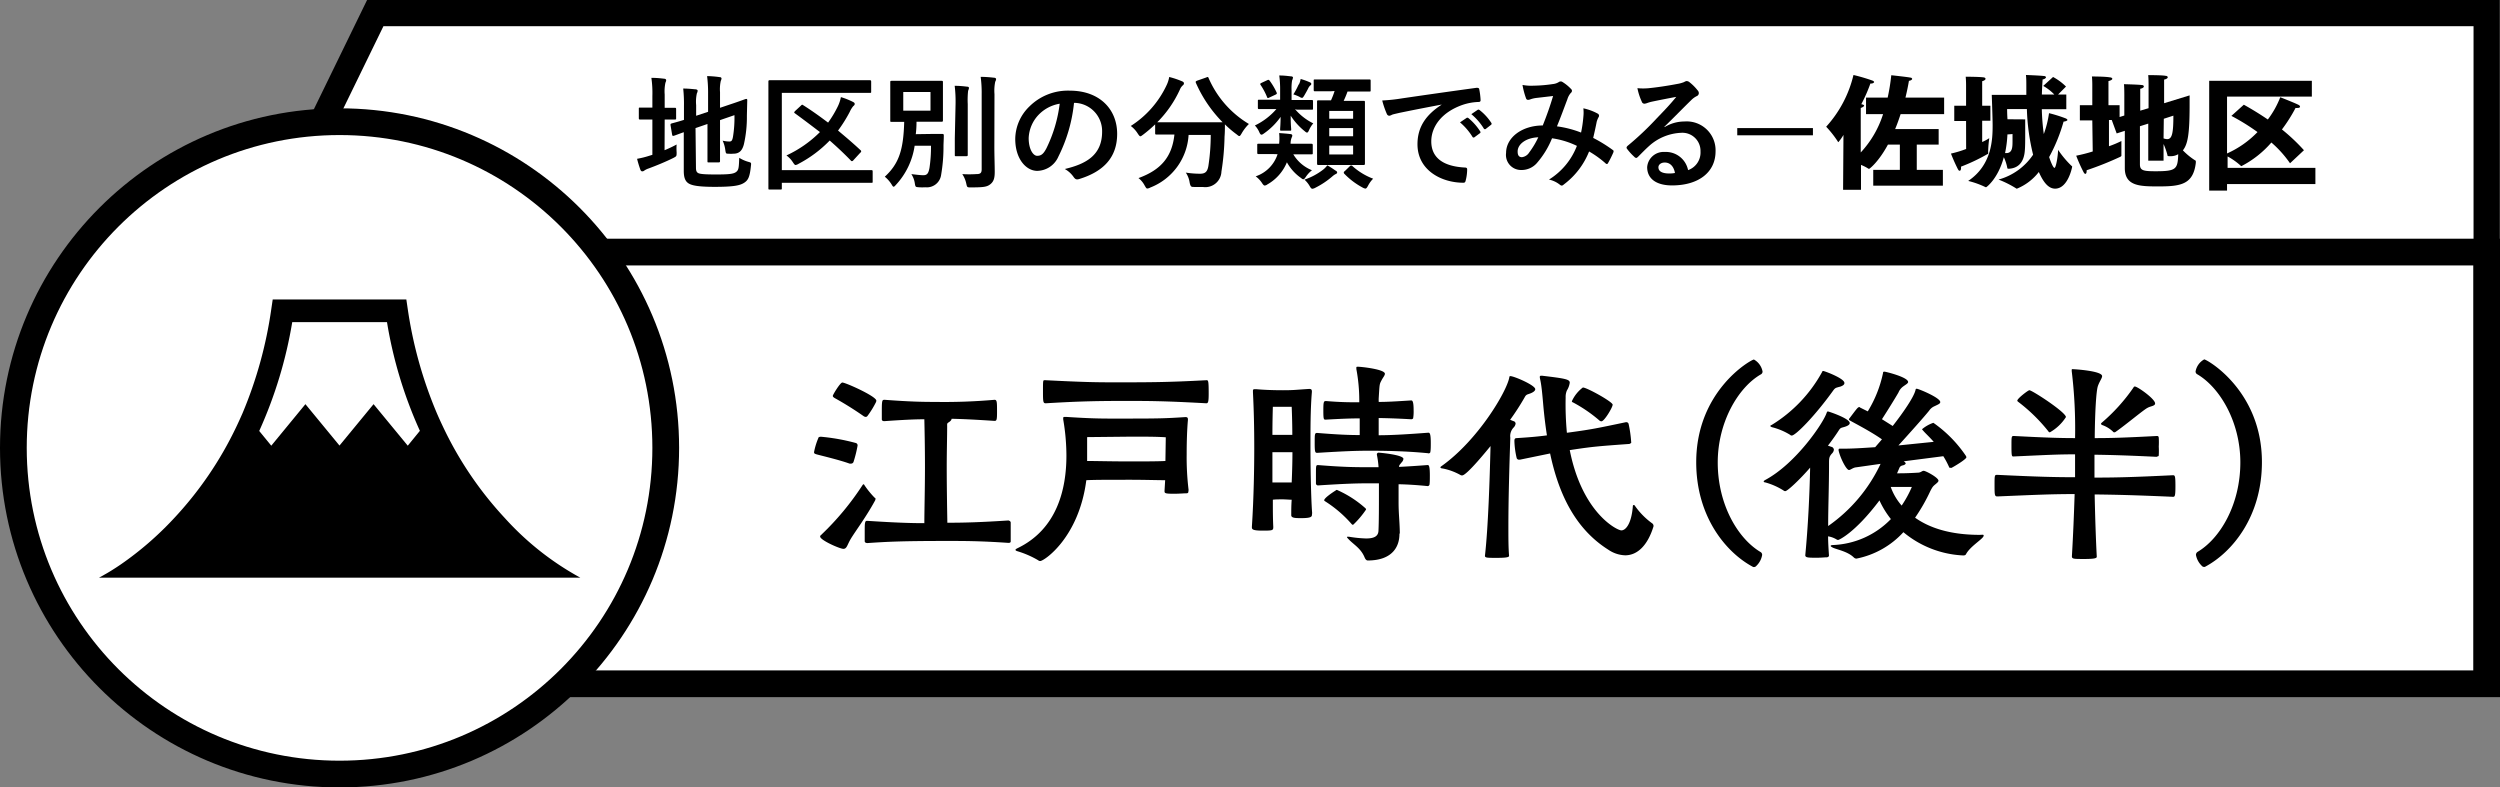 <svg xmlns="http://www.w3.org/2000/svg" viewBox="0 0 402.07 126.64"><rect x="0" y="0" width="402.07" height="126.64" fill="#808080" stroke="none"/><defs><style>.cls-1,.cls-2,.cls-3{fill:#fff;stroke:#000;stroke-miterlimit:10;}.cls-1{stroke-width:4.21px;}.cls-2{stroke-width:4.3px;}.cls-3{stroke-width:4.3px;}</style></defs><title>アセット 312</title><g id="レイヤー_2" data-name="レイヤー 2"><g id="レイヤー_1-2" data-name="レイヤー 1"><polygon class="cls-1" points="399.92 40.55 41.62 40.55 60.35 2.11 399.92 2.11 399.92 40.55"/><rect class="cls-2" x="53.07" y="40.54" width="346.85" height="69.43"/><circle class="cls-3" cx="54.61" cy="72.03" r="52.46"/><path d="M137.27,74.29a.41.41,0,0,1-.41.27.72.72,0,0,1-.23,0c-1.8-.65-4.9-1.36-5.34-1.5-.2-.07-.37-.1-.37-.34a11,11,0,0,1,.68-2.24c0-.1.1-.24.44-.24a32.12,32.12,0,0,1,5.57,1,.39.39,0,0,1,.31.44A19.8,19.8,0,0,1,137.27,74.29Zm-5.37,12a.31.31,0,0,1,.14-.24,44.23,44.23,0,0,0,6.66-8c.07-.11.14-.17.17-.17s.14.06.17.17a14.44,14.44,0,0,0,1.63,2,.19.19,0,0,1,.14.2,1,1,0,0,1-.07.24c-1.46,2.68-3.16,4.93-3.88,6.12-.61,1-.64,1.66-1.22,1.66S131.9,86.87,131.9,86.29Zm7.34-19.24a.66.66,0,0,1-.37-.14A52.75,52.75,0,0,0,134.21,64c-.13-.1-.27-.17-.27-.34s1.19-2.14,1.53-2.14c.51,0,5.47,2.21,5.47,2.92a.71.71,0,0,1-.06.24,14.4,14.4,0,0,1-1.36,2.21A.36.36,0,0,1,139.24,67.05Zm23,16.69a.33.33,0,0,1,.31.37c0,.31,0,1,0,1.74,0,.47,0,1,0,1.22s-.21.24-.38.24C157.64,87,155,87,152.4,87c-7.65,0-9.89.14-12.88.34-.21,0-.45-.07-.45-.31s0-1,0-1.49c0-1.29,0-1.77.34-1.77h.14c4.14.27,6.76.37,9.11.37,0-1.83.1-5.71.1-9s-.07-6.35-.1-7.71c-1.57,0-3.54.1-6.39.3h-.07c-.17,0-.38-.06-.38-.3s0-.85,0-1.4c0-1.73.07-1.73.48-1.73,4.08.31,6.18.34,8.09.34a92.84,92.84,0,0,0,9.55-.34c.41,0,.41.34.41,2,0,1.26-.07,1.39-.41,1.39-3.53-.23-5.17-.3-6.9-.34v0c0,.2-.2.41-.48.58s-.23.27-.23.61c0,1.7-.07,4.11-.07,6.59,0,3.2.07,7.11.1,8.94,2.58,0,5.17-.06,9.89-.37Z"/><path d="M191.13,79c0,.31-.14.34-.41.34s-1.16.07-1.84.07c-1.46,0-1.59-.07-1.59-.41v-.07l.1-1.7c-1.23,0-3.27-.07-5.82-.07-3,0-5.54,0-6.86.07-1.19,9.25-6.8,13-7.41,13a.52.52,0,0,1-.34-.13,15.13,15.13,0,0,0-3.37-1.46c-.2-.07-.27-.14-.27-.21s.07-.13.27-.24c6.49-3.09,7.92-9.65,7.92-14.92a34.67,34.67,0,0,0-.51-5.78.93.93,0,0,1,0-.27c0-.14.07-.17.24-.17h.23c3.57.24,5.51.27,7.31.27,7.18,0,8.23,0,11.87-.24.27,0,.4.07.4.38v.1c-.13,1.43-.2,3.43-.2,5.5a43.67,43.67,0,0,0,.31,5.75Zm2.92-17.85c.27,0,.34.07.34,2.11,0,1.29-.07,1.6-.37,1.6-6.87-.38-9.32-.38-13.19-.38-5.68,0-8.57.14-12.65.38-.41,0-.44-.24-.44-1.87,0-1.84,0-1.84.27-1.84h.17c6.08.31,8.12.34,11,.34,5.64,0,8.53,0,14.82-.34Zm-6.56,9.18s-1.09-.1-3.71-.1c-.68,0-1.42,0-2.27,0l-6.67.07s0,1.94,0,3.84c1.42,0,3.91.07,6.59.07s4.76,0,6-.07Z"/><path d="M211,82.75c0,.34-.1.58-1.7.58-.92,0-1.63,0-1.63-.47v-.07c0-.65,0-1.5.07-2.42-.38,0-1-.06-1.47-.06s-1.19,0-1.56.06c0,1.53,0,3,.07,4.36,0,.57-.07.61-1.7.61s-1.74-.21-1.74-.55v-.1c.31-4.66.38-9.76.38-12.54,0-3.51-.07-6.26-.21-9.05,0-.13,0-.2,0-.3s.07-.21.24-.21.17,0,.27,0c1.09.1,2.58.17,4.32.17s2-.07,4.21-.21c.38,0,.44.14.44.48-.23,2.69-.23,5.81-.23,8.74,0,2.55.06,8,.27,10.74Zm-4.76-17.33c-.95,0-1.53,0-1.53,0s-.07,2.11-.07,4.52c.41,0,1.09,0,1.6,0s1.22,0,1.6,0c0-2.17-.1-4.52-.1-4.52s-.35,0-1,0Zm1.6,7.31c-.38,0-1,0-1.57,0s-1.25,0-1.63,0c0,1.32,0,3,0,4.86.41,0,1.06,0,1.57,0s1.15,0,1.53,0C207.82,75.75,207.86,74,207.86,72.73Zm21.82.16c-3.77-.37-7.31-.4-9.45-.4s-3.91.07-8.36.34c-.34,0-.41-.1-.41-1.57s0-1.63.41-1.63c3.33.27,5.06.34,6.83.34V67.29c-1.53,0-3,.06-5.47.2-.31,0-.38,0-.38-1.46s.07-1.53.45-1.53c2.38.2,3.91.2,5.33.2v-.34a27.37,27.37,0,0,0-.47-5v-.17c0-.17,0-.21.24-.21.54,0,4.35.41,4.35,1.13,0,.27-.31.61-.51,1-.38.71-.34.64-.48,2.85a4.94,4.94,0,0,0,0,.68c1.29,0,2.58-.07,5.2-.24.17,0,.41,0,.41,1.57a6.7,6.7,0,0,1-.07,1.26c0,.13-.21.2-.31.2h0c-2.55-.14-3.74-.17-5.24-.2V70c2.11,0,4.86-.17,8-.41.24,0,.38.24.38,1.67,0,.54,0,1.09-.07,1.43,0,.13-.17.23-.27.23Zm-4.59,13c0,2-1.12,4.25-5.1,4.25q-.3,0-.51-.51c-.64-1.53-1.83-2.07-2.65-3-.1-.11-.17-.17-.17-.24s0-.07.14-.07a1.39,1.39,0,0,0,.17,0,19.72,19.72,0,0,0,2.75.28c1.29,0,2-.34,2-1.33.07-1.33.07-4,.07-5.54v-2h-1.46c-2.18,0-4,.06-8.33.34a.33.33,0,0,1-.34-.31c0-.27,0-.78,0-1.33,0-1.63,0-1.63.38-1.63,4.21.34,6,.34,8.33.34h1.36a14.14,14.14,0,0,0-.27-2c0-.07,0-.1,0-.13s.1-.21.27-.21,4,.34,4,1a.91.91,0,0,1-.27.54c-.31.41-.41.41-.44.75,1.39-.07,2.95-.17,4.62-.3h0c.21,0,.34.27.34,1.69,0,.55,0,1.13-.06,1.47a.33.33,0,0,1-.28.23h0c-1.67-.17-3.26-.27-4.69-.3v2.92c0,1.84.17,3,.2,4.93Zm-7.51-1.49c-.07,0-.14-.07-.2-.14a19.42,19.42,0,0,0-4.25-3.64c-.11-.07-.14-.1-.14-.17,0-.37,1.5-1.36,1.84-1.56a.26.26,0,0,1,.17-.1.44.44,0,0,1,.17.06,17.34,17.34,0,0,1,4.45,2.89.29.29,0,0,1,.1.21,14.63,14.63,0,0,1-2,2.38C217.68,84.35,217.65,84.39,217.58,84.39Z"/><path d="M238.83,89.31c.51-4.58.75-12,.89-17.57-.31.37-3.81,4.72-4.56,4.72a.45.45,0,0,1-.27-.06A9.56,9.56,0,0,0,232,75.34c-.2,0-.34-.1-.34-.17s.07-.13.17-.2c5.85-4.15,10.51-12,10.91-14.28,0-.14.07-.2.17-.2.58,0,4,1.46,4,2.1,0,.24-.27.48-.78.68s-.68.14-.95.68a39.91,39.91,0,0,1-2.31,3.57c.23.07.4.17.54.21a.42.42,0,0,1,.34.41,1.12,1.12,0,0,1-.34.64,2,2,0,0,0-.51,1.63c-.14,4.22-.31,9.76-.31,14.28,0,1.77,0,3.37.11,4.69,0,.17-.11.34-1.94.34-1.6,0-1.94,0-1.94-.34Zm23.53-18.18c0,.13-.24.27-.34.27-5.1.37-5.85.44-8.84.88l-.72.11c2,10.13,7.62,12.91,8.3,12.91s1.6-1,1.84-3.8c0-.21.06-.28.16-.28s.14.07.21.17a11.86,11.86,0,0,0,2.72,2.76.52.52,0,0,1,.24.51c-.92,3-2.55,4.65-4.56,4.65a5.09,5.09,0,0,1-2.72-.91c-5.61-3.54-8.09-9.52-9.35-15.47l-4.86,1h-.1a.4.4,0,0,1-.41-.24,13.43,13.43,0,0,1-.37-2.69v-.13c0-.34.17-.41.37-.41,2.14-.13,3.6-.27,4.86-.44-.27-1.73-.47-3.47-.61-5.1s-.27-3-.48-3.91a2.49,2.49,0,0,1-.06-.37c0-.14.06-.21.2-.21s.14,0,.2,0c3.68.44,4.42.57,4.42,1.12A3.17,3.17,0,0,1,252,62.8a2.61,2.61,0,0,0-.2,1.12A49.33,49.33,0,0,0,252,69.6l.75-.1c3.26-.45,4.08-.62,8.74-1.6h.06a.37.37,0,0,1,.38.3,19.34,19.34,0,0,1,.41,2.89Zm-5.17-3.54a23.35,23.35,0,0,0-4.11-2.82c-.14-.07-.28-.1-.28-.24a5.68,5.68,0,0,1,1.77-2.21c.65,0,4.79,2.31,4.79,2.76s-1.35,2.68-1.8,2.68A.51.51,0,0,1,257.19,67.59Z"/><path d="M282.48,91a.51.51,0,0,1-.4.2.33.33,0,0,1-.21-.06c-4.25-2.28-9.07-8-9.07-16.8,0-11.56,8.87-16.52,9.28-16.52a2.8,2.8,0,0,1,1.39,1.94.52.52,0,0,1-.31.47c-3.63,2.11-6.9,7.69-6.9,14.15,0,6.8,3.27,12.27,6.9,14.41a.51.51,0,0,1,.24.48A3.15,3.15,0,0,1,282.48,91Z"/><path d="M318.8,86c.13,0,.23,0,.23.13a.42.42,0,0,1-.1.24c-.41.55-2.11,1.6-2.72,2.72-.1.24-.34.24-.51.24a16.16,16.16,0,0,1-9.58-3.74,13.89,13.89,0,0,1-7.55,4.25.63.63,0,0,1-.41-.17c-1-1-2.79-1.29-3.4-1.6-.24-.13-.34-.2-.34-.27s.14-.14.31-.14a13.74,13.74,0,0,0,9.38-4.18,14.25,14.25,0,0,1-1.84-3c-4,5.31-6.56,6.36-6.63,6.36a.51.51,0,0,1-.3-.1,3.72,3.72,0,0,0-1.33-.48c0,1,.07,2,.14,3.1,0,.13-.14.24-.31.27-.34,0-.95.07-1.59.07-1.43,0-1.91,0-1.91-.41.44-4.62.68-9.45.78-14.08-1.59,1.84-3.63,3.78-4,3.78a.41.41,0,0,1-.27-.1,10.91,10.91,0,0,0-2.93-1.3c-.17,0-.27-.1-.27-.17s.07-.1.2-.2c5-2.65,9.45-9.28,9.93-10.84.07-.14.1-.21.2-.21s3.51,1.12,3.51,1.87c0,.24-.27.44-.82.61s-.65.11-.95.58-.88,1.33-1.74,2.45c.28.07.48.17.62.2s.34.24.34.45a1,1,0,0,1-.31.61c-.47.51-.47.81-.47,1.6,0,3.77-.14,7-.14,10.06a25.26,25.26,0,0,0,8.43-10l-4.08.58c-.44.1-.78.41-1,.41-.44,0-1.43-2-1.67-3.13a.28.28,0,0,1,0-.13c0-.14.07-.17.2-.17s.14,0,.21,0h.47c1.19,0,3-.1,5-.24l1.09-1.26c-1.77-1.25-4.42-2.61-5.1-3q-.21-.11-.21-.21a.31.31,0,0,1,.11-.2c1.08-1.43,1.32-1.77,1.52-1.77s.11,0,.17.07l1.23.61a19.44,19.44,0,0,0,2.45-6.15c0-.17.06-.24.23-.24s3.81.88,3.81,1.67c0,.23-.44.44-.88.78a2.29,2.29,0,0,0-.68.92c-.58,1-1.77,2.92-2.65,4.28l1.73,1.09c1.73-2.21,3.33-4.56,3.64-5.68.07-.17,0-.31.24-.31s3.77,1.43,3.77,2.15c0,.27-.41.4-.88.64a2,2,0,0,0-.92.75c-.85,1.05-3.1,3.57-4.93,5.58l5.68-.58c-.75-.85-1.43-1.46-1.7-1.8-.11-.11-.17-.17-.17-.24A5.64,5.64,0,0,1,310.94,68a20.31,20.31,0,0,1,5.24,5.33.58.58,0,0,1,.07.21c0,.3-1.74,1.36-2.38,1.7a.25.25,0,0,1-.14,0c-.13,0-.24,0-.27-.14a13.53,13.53,0,0,0-.92-1.73l-6.36.82.14.1c.1.1.17.17.17.24s-.14.24-.41.3-.51.14-.64.51l-.34.78h.4c1.36,0,2.89-.1,2.89-.1.58,0,.68-.3,1-.3s2.37,1.09,2.37,1.59c0,.17-.2.34-.54.62s-.41.37-.75,1A28.89,28.89,0,0,1,308,83.26c2.21,1.57,5.5,2.76,10.4,2.76Zm-22.95-23.8c-.48.17-.65.1-1,.58-3,4.18-6.08,7.27-6.69,7.27a.41.41,0,0,1-.28-.13A10.37,10.37,0,0,0,285,68.71c-.17-.07-.27-.1-.27-.2s.07-.1.21-.17A22.85,22.85,0,0,0,293,59.91c.07-.14.1-.24.17-.24s.06,0,.1,0c.54.14,3.36,1.23,3.36,1.91C296.66,61.85,296.39,62.05,295.85,62.22Zm8.23,16.11a9.29,9.29,0,0,0,1.76,3,17.75,17.75,0,0,0,1.64-3Z"/><path d="M346.85,73.47c-5-.24-7.35-.3-10-.34,0,.92,0,2.21,0,3.68,3.5,0,6.22-.07,12.61-.38.34,0,.41.1.41,1.77s-.11,1.7-.41,1.7c-6.15-.27-9.21-.34-12.58-.38.07,3.51.2,7.42.34,10,0,.21-.14.38-2,.38-1.73,0-2,0-2-.44.2-3.34.34-6.87.44-10-3.57,0-6,.11-12.41.38-.44,0-.47-.17-.47-1.74,0-1.73,0-1.73.47-1.73,6.36.31,9.35.38,12.48.38,0-1.47,0-2.73,0-3.68-2.78,0-4.55.1-9.82.34h-.1c-.24,0-.31,0-.31-1.63s0-1.66.41-1.66c5.17.27,7.41.34,9.82.34a76.6,76.6,0,0,0-.54-10.78c0-.07,0-.14,0-.21s.06-.1.13-.1c.24,0,4.76.27,4.76,1.12,0,.34-.41.82-.68,1.6s-.47,4.12-.51,8.37c2.76,0,4.8-.07,10-.34.24,0,.27.1.3.3a13,13,0,0,1,0,1.4,13.22,13.22,0,0,1,0,1.39c0,.1-.06.2-.23.2Zm-17.17-3.94c-.1,0-.21-.07-.31-.24a27.06,27.06,0,0,0-4.69-4.59c-.13-.1-.24-.17-.24-.27,0-.34,1.74-1.67,1.94-1.67.44,0,5.88,3.54,5.88,4.32A7.4,7.4,0,0,1,329.68,69.53Zm15.71-3.94c-.58.27-3.44,2.68-5.1,3.84a.39.39,0,0,1-.28.1.2.2,0,0,1-.17-.1,4.86,4.86,0,0,0-1.8-1.09c-.1-.07-.13-.14-.13-.17A.19.19,0,0,1,338,68a29.16,29.16,0,0,0,5.1-5.64c.07-.14.13-.2.24-.2.44,0,3.26,2,3.26,2.72C346.61,65.31,345.86,65.31,345.39,65.59Z"/><path d="M354.5,91.18a.51.51,0,0,1-.41-.2,3.24,3.24,0,0,1-.92-1.73.61.61,0,0,1,.24-.48c3.64-2.14,6.9-7.61,6.9-14.41,0-6.46-3.26-12-6.9-14.15a.51.51,0,0,1-.3-.47,2.77,2.77,0,0,1,1.39-1.94c.41,0,9.28,5,9.28,16.52,0,8.81-4.83,14.52-9.08,16.8A.29.29,0,0,1,354.5,91.18Z"/><path d="M106.88,24.16a21,21,0,0,0,1.94-.92,8.41,8.41,0,0,0,0,1.24c0,.66,0,.64-.52.92-1.24.62-2.66,1.2-4,1.7a2.82,2.82,0,0,0-.66.32.52.52,0,0,1-.34.14c-.12,0-.22-.06-.3-.24a17.53,17.53,0,0,1-.54-1.78,14.36,14.36,0,0,0,2-.5l.46-.14V19.22h-.16c-1.3,0-1.7,0-1.82,0s-.2,0-.2-.22V17.52c0-.2,0-.22.2-.22s.52,0,1.82,0h.16V15.46a16.94,16.94,0,0,0-.16-2.94c.78,0,1.4.06,2.06.14.2,0,.32.12.32.24a1.13,1.13,0,0,1-.12.4,6.71,6.71,0,0,0-.12,1.9v2.14c1.14,0,1.52,0,1.64,0s.2,0,.2.22V19c0,.2,0,.22-.2.22s-.5,0-1.64,0Zm5.05,2.78c0,.52.1.76.37.9s.91.22,2.89.22c2.16,0,2.82-.1,3.22-.42s.42-.68.48-2.26a5.67,5.67,0,0,0,1.44.64c.5.14.5.14.44.66-.18,1.74-.42,2.28-1.08,2.71s-1.64.66-4.74.66c-2.73,0-3.73-.24-4.23-.57s-.75-.9-.75-2V21.26c-1,.36-1.45.54-1.61.58s-.22,0-.26-.16l-.26-1.56c0-.2,0-.2.16-.26s.68-.16,2-.58v-2.2a23.8,23.8,0,0,0-.12-2.84c.67,0,1.32.06,1.91.12.29,0,.41.12.41.22a.9.9,0,0,1-.12.42,6.05,6.05,0,0,0-.12,1.9v1.72l1.92-.64v-2.9a20.74,20.74,0,0,0-.16-2.84,15.94,15.94,0,0,1,2,.16c.2,0,.32.1.32.22a1.13,1.13,0,0,1-.12.4,6.27,6.27,0,0,0-.12,1.8v2.52l1.54-.52c1.88-.62,2.48-.88,2.62-.9s.22,0,.22.2l-.06,2.56a19.56,19.56,0,0,1-.48,4.52c-.3,1.16-.86,1.52-1.72,1.52a4.72,4.72,0,0,1-.74,0c-.44,0-.44,0-.54-.66a5,5,0,0,0-.42-1.44,4.68,4.68,0,0,0,1.06.14c.34,0,.48-.1.6-.74a19.06,19.06,0,0,0,.24-3.5l-2.32.8v3.48c0,2,0,3,0,3.1s0,.22-.22.22H114c-.2,0-.22,0-.22-.22s0-1.1,0-3.1V19.94l-1.92.66Z"/><path d="M125.74,27.36h11.65c1.94,0,2.62,0,2.74,0s.22,0,.22.22v1.6c0,.21,0,.22-.22.22s-.8,0-2.74,0H125.74v.86c0,.21,0,.22-.24.22h-1.7c-.2,0-.22,0-.22-.22s0-1.48,0-4.2V17.34c0-2.74,0-4.08,0-4.2s0-.24.22-.24.8,0,2.68,0h10.77c1.86,0,2.5,0,2.62,0s.24,0,.24.24v1.58c0,.2,0,.22-.24.22s-.76,0-2.62,0H125.74ZM128.8,17c.18-.18.21-.2.38-.08,1.33.84,2.65,1.78,4,2.8a17.34,17.34,0,0,0,1.5-2.48,6,6,0,0,0,.56-1.62,11.28,11.28,0,0,1,1.92.76c.2.1.3.18.3.34s-.1.24-.24.36a4,4,0,0,0-.56.92,22.92,22.92,0,0,1-1.88,3c1.2,1,2.38,2,3.58,3.12.1.08.14.14.14.2s0,.14-.16.26l-1.1,1.2a.31.31,0,0,1-.22.14.21.21,0,0,1-.18-.1c-1.12-1.16-2.26-2.22-3.4-3.22a19.66,19.66,0,0,1-5,3.74,1.34,1.34,0,0,1-.48.2c-.14,0-.24-.14-.44-.44A4,4,0,0,0,126.48,25a18.67,18.67,0,0,0,5.39-3.76c-1.31-1-2.63-2-4-3-.1-.06-.14-.12-.14-.16s.06-.14.16-.24Z"/><path d="M150,21.54c1.09,0,1.42,0,1.54,0s.25,0,.25.24c0,.7-.05,1.22-.05,1.78a26.5,26.5,0,0,1-.38,4.56,2.32,2.32,0,0,1-2.55,2,8.36,8.36,0,0,1-1,0c-.54-.05-.58,0-.68-.63a3.68,3.68,0,0,0-.56-1.49c.8.1,1.52.18,1.92.18.6,0,.83-.26,1-1.2a22.85,22.85,0,0,0,.24-3.54H147.1a11.73,11.73,0,0,1-3,6.28c-.18.2-.28.31-.38.31s-.18-.12-.34-.39a5,5,0,0,0-1.08-1.22c2.28-2.1,3-4.32,3.12-8.82l-2,0c-.22,0-.24,0-.24-.22s0-.62,0-1.78V15c0-1.16,0-1.64,0-1.78s0-.22.24-.22.68,0,2.34,0h3.32c1.65,0,2.21,0,2.35,0s.22,0,.22.22,0,.62,0,1.78v2.58c0,1.16,0,1.66,0,1.78s0,.22-.22.22-.7,0-2.35,0h-1.68q0,1.08-.12,2Zm-4.73-3.74h4.38v-3h-4.38Zm8.41-1a21.07,21.07,0,0,0-.14-3c.7,0,1.36.06,2,.14.2,0,.3.1.3.22a1.87,1.87,0,0,1-.14.44,13.65,13.65,0,0,0-.06,2.14v5.52c0,1.7,0,2.52,0,2.64s0,.22-.24.22h-1.62c-.2,0-.22,0-.22-.22s0-.94,0-2.64Zm6.24,6.84c0,1.4.06,3,.06,4s-.16,1.56-.72,2-1.16.49-3.1.5c-.62,0-.62,0-.76-.63a4.27,4.27,0,0,0-.64-1.51A17.56,17.56,0,0,0,157,28c.64,0,.88-.14.88-.78v-12a19.41,19.41,0,0,0-.16-2.86c.72,0,1.46.06,2.16.14.2,0,.32.12.32.22a1,1,0,0,1-.14.42,7.15,7.15,0,0,0-.12,2Z"/><path d="M172.73,16.56a24.82,24.82,0,0,1-2.51,8.62,3.79,3.79,0,0,1-3.4,2.3c-1.76,0-3.54-1.88-3.54-5.14a7.37,7.37,0,0,1,2.26-5.2,8.78,8.78,0,0,1,6.51-2.56c4.8,0,7.62,3,7.62,6.94,0,3.72-2.1,6.06-6.16,7.29-.42.11-.6,0-.86-.37a4.24,4.24,0,0,0-1.4-1.26c3.38-.8,6-2.2,6-6a4.54,4.54,0,0,0-4.48-4.64ZM167,18.5a5.76,5.76,0,0,0-1.56,3.7c0,1.84.74,2.86,1.36,2.86s1-.26,1.5-1.22a22.58,22.58,0,0,0,2.13-7.16A6.08,6.08,0,0,0,167,18.5Z"/><path d="M194,12.46c.26-.12.3-.1.38.1a16,16,0,0,0,6.48,7.38,6.85,6.85,0,0,0-1.16,1.5c-.18.3-.26.44-.38.44s-.22-.1-.42-.26A16.55,16.55,0,0,1,197,20c0,.58,0,1.28-.06,2a39.92,39.92,0,0,1-.5,5.6,2.6,2.6,0,0,1-3,2.47c-.5,0-.88,0-1.36,0s-.6,0-.75-.7a3.82,3.82,0,0,0-.62-1.61,15.11,15.11,0,0,0,2.29.18c.84,0,1.18-.32,1.34-1.24a33,33,0,0,0,.38-5h-3.56A9.68,9.68,0,0,1,185,30.16a1.14,1.14,0,0,1-.48.16c-.16,0-.22-.14-.42-.47a3.71,3.71,0,0,0-1-1.21c3.64-1.32,5.4-3.44,5.78-7h-.23c-1.89,0-2.53,0-2.65,0s-.22,0-.22-.22V20a21.79,21.79,0,0,1-1.94,1.66c-.22.16-.34.26-.44.26s-.22-.14-.42-.44a4.48,4.48,0,0,0-1.12-1.22,15.62,15.62,0,0,0,5.78-6.6,4.8,4.8,0,0,0,.4-1.28,14,14,0,0,1,2.08.7c.23.1.29.2.29.34a.39.39,0,0,1-.17.3,1.71,1.71,0,0,0-.46.64,18,18,0,0,1-3.66,5.3c.28,0,1,0,2.53,0h5.38c1.74,0,2.4,0,2.6,0a21.06,21.06,0,0,1-4.3-6.34c-.08-.22,0-.24.18-.34Z"/><path d="M208.28,17.56a9.13,9.13,0,0,0,2.93,2.28,4.47,4.47,0,0,0-.64,1c-.14.32-.22.48-.36.48s-.23-.1-.45-.28a10.32,10.32,0,0,1-2.18-2.44c0,1.6.08,2,.08,2.2s0,.22-.22.22H206.1c-.2,0-.22,0-.22-.22s.06-.56.08-2a10.87,10.87,0,0,1-2.62,2.62c-.22.16-.34.24-.46.24s-.22-.12-.34-.38a3.74,3.74,0,0,0-.72-1.1,10.66,10.66,0,0,0,3.46-2.64h-.4c-1.68,0-2.26,0-2.38,0s-.2,0-.2-.22V16.26c0-.2,0-.22.2-.22s.7,0,2.38,0h1V14.56a16.53,16.53,0,0,0-.14-2.42c.72,0,1.2.06,1.88.14.22,0,.33.1.33.2a1.92,1.92,0,0,1-.15.48,8.08,8.08,0,0,0-.08,1.6v1.52h.85c1.7,0,2.25,0,2.38,0s.22,0,.22.22v1.12c0,.2,0,.22-.22.22s-.68,0-2.38,0Zm-3.48,7.22c-1.7,0-2.26,0-2.38,0s-.22,0-.22-.22V23.34c0-.2,0-.22.22-.22s.68,0,2.38,0h.92a8.21,8.21,0,0,0,0-1.72c.8.06,1.34.1,1.78.16.22,0,.34.12.34.24a.86.86,0,0,1-.1.32,2.67,2.67,0,0,0-.18,1h.93c1.74,0,2.28,0,2.4,0s.24,0,.24.22V24.6c0,.2,0,.22-.24.22s-.66,0-2.4,0H208a6.16,6.16,0,0,0,3,2.56,4.63,4.63,0,0,0-.94,1c-.21.3-.3.45-.45.45s-.24-.11-.46-.27a7.46,7.46,0,0,1-2.18-2.46,7.24,7.24,0,0,1-3.14,3.56.84.84,0,0,1-.42.18c-.14,0-.26-.12-.46-.43a4.18,4.18,0,0,0-1-1.05,5.55,5.55,0,0,0,3.52-3.56Zm-1-11.88c.2-.1.26-.08.4.08a10.6,10.6,0,0,1,1.1,1.86c.1.22.06.28-.2.4l-.94.44c-.24.12-.3.14-.38-.06a10.62,10.62,0,0,0-1-1.9c-.14-.2-.16-.26.12-.4Zm5.1.68a2.89,2.89,0,0,0,.28-.88,10.66,10.66,0,0,1,1.49.54c.16.06.22.16.22.24s0,.16-.18.28a1.44,1.44,0,0,0-.28.38c-.17.36-.42.8-.68,1.24-.16.26-.24.36-.36.36a.85.85,0,0,1-.38-.16,6.68,6.68,0,0,0-1-.4A11.39,11.39,0,0,0,208.86,13.58Zm5.93,13.86c.2.14.22.22.22.32s-.1.18-.24.24a2.45,2.45,0,0,0-.52.36,13,13,0,0,1-2.68,1.8,1.45,1.45,0,0,1-.52.2c-.18,0-.29-.13-.48-.47a4.17,4.17,0,0,0-.82-1,10.24,10.24,0,0,0,3-1.6,3.79,3.79,0,0,0,.68-.7A13.44,13.44,0,0,1,214.79,27.44ZM214,14.68c-1.78,0-2.38,0-2.5,0s-.22,0-.22-.22V13c0-.2,0-.22.22-.22s.72,0,2.5,0h3.72c1.8,0,2.4,0,2.52,0s.2,0,.2.22V14.5c0,.2,0,.22-.2.22s-.72,0-2.52,0h-1a15.48,15.48,0,0,1-.62,1.5H217c1.6,0,2.16,0,2.3,0s.22,0,.22.2,0,.82,0,2.34V24c0,1.52,0,2.2,0,2.3s0,.24-.22.24-.7,0-2.3,0h-2.66c-1.62,0-2.16,0-2.28,0s-.24,0-.24-.24,0-.78,0-2.3V18.76c0-1.6,0-2.28,0-2.42s0-.2.24-.2.62,0,2,0a12.26,12.26,0,0,0,.58-1.5Zm-.22,4.42h3.84V17.84h-3.84Zm3.84,2.82V20.6h-3.84v1.32Zm0,1.5h-3.84v1.42h3.84Zm-.54,3.32a.28.28,0,0,1,.46,0,10.51,10.51,0,0,0,3.3,2,4.52,4.52,0,0,0-.82,1.13c-.18.33-.28.46-.44.46a1.32,1.32,0,0,1-.46-.18,11.86,11.86,0,0,1-2.9-2.19.27.27,0,0,1-.1-.2c0-.06,0-.14.16-.24Z"/><path d="M231.85,16.82c-2.45.46-4.59.88-6.73,1.32-.76.18-1,.22-1.26.32a1.17,1.17,0,0,1-.44.16.47.47,0,0,1-.38-.3,13.94,13.94,0,0,1-.74-2.16,27.59,27.59,0,0,0,3.18-.34c2.46-.36,6.87-1,12-1.7.3,0,.4.08.42.22a11.43,11.43,0,0,1,.22,1.76c0,.24-.12.3-.38.3a8.92,8.92,0,0,0-2.44.44c-3.4,1.16-5.11,3.5-5.11,5.9,0,2.58,1.85,4,5.33,4.2.32,0,.44.08.44.3a7.11,7.11,0,0,1-.22,1.72c-.06.31-.14.43-.38.43-3.52,0-7.39-2-7.39-6.19,0-2.84,1.43-4.76,3.85-6.34Zm4,2.16c.1-.08.18-.06.3,0a9.2,9.2,0,0,1,1.9,2.14.2.2,0,0,1-.06.32l-.84.62a.21.21,0,0,1-.34-.06,9.92,9.92,0,0,0-2-2.32Zm1.78-1.3c.12-.08.18-.06.3,0a8.35,8.35,0,0,1,1.9,2.06.23.23,0,0,1-.06.36l-.8.62a.21.21,0,0,1-.34-.06,9.46,9.46,0,0,0-2-2.3Z"/><path d="M254.65,18.78a6.26,6.26,0,0,0,0-1.36,8.62,8.62,0,0,1,2.32.86.38.38,0,0,1,.14.54,3.36,3.36,0,0,0-.32.78c-.16.84-.36,1.72-.56,2.58a23.14,23.14,0,0,1,3.12,1.92c.2.12.18.22.12.42a17.23,17.23,0,0,1-.86,1.72c-.06.1-.12.14-.18.14a.38.38,0,0,1-.24-.14,16.25,16.25,0,0,0-2.62-1.88,12.28,12.28,0,0,1-4,5.26c-.18.15-.28.23-.4.23a.56.56,0,0,1-.31-.15,4.24,4.24,0,0,0-1.74-.82,11,11,0,0,0,4.49-5.42,13.52,13.52,0,0,0-4-1.22,14.08,14.08,0,0,1-2.45,4,3.28,3.28,0,0,1-2.56,1.1,2.42,2.42,0,0,1-2.38-2.74c0-2.48,2.56-4.42,5.9-4.42.66-1.66,1.16-3.06,1.66-4.74l-2.76.32a4.2,4.2,0,0,0-.9.22,1.05,1.05,0,0,1-.36.08.32.32,0,0,1-.32-.22,12.12,12.12,0,0,1-.58-2.18,7.45,7.45,0,0,0,1.76.12,22.58,22.58,0,0,0,3.11-.26,2.21,2.21,0,0,0,1-.34.47.47,0,0,1,.27-.08.46.46,0,0,1,.28.08,6.68,6.68,0,0,1,1.36,1.1.48.48,0,0,1,.18.34.51.51,0,0,1-.2.34,2.72,2.72,0,0,0-.54,1c-.52,1.36-1.08,2.92-1.68,4.36a16.58,16.58,0,0,1,3.88,1A19.79,19.79,0,0,0,254.65,18.78Zm-10.57,5.58c0,.64.22.92.7.92a1.62,1.62,0,0,0,1.16-.76,13.67,13.67,0,0,0,1.46-2.44C245.36,22.16,244.08,23.22,244.08,24.36Z"/><path d="M267.72,20.44a6.08,6.08,0,0,1,3.19-.9,4.64,4.64,0,0,1,5,4.8c0,3.34-2.7,5.48-7,5.48-2.53,0-4-1.08-4-2.94a2.65,2.65,0,0,1,2.82-2.44,3.64,3.64,0,0,1,3.76,2.92,3,3,0,0,0,2-3,2.92,2.92,0,0,0-3.14-3,8.19,8.19,0,0,0-5.13,2.12c-.58.52-1.14,1.1-1.74,1.7-.14.14-.24.22-.34.22a.49.49,0,0,1-.3-.18,9,9,0,0,1-1.18-1.3c-.12-.16-.06-.3.1-.46A48.14,48.14,0,0,0,266.48,19c1.24-1.28,2.19-2.28,3.11-3.42-1.2.22-2.62.5-3.87.76a6.06,6.06,0,0,0-.83.24,1.63,1.63,0,0,1-.41.1.45.45,0,0,1-.44-.34,9.58,9.58,0,0,1-.7-2.16,9.64,9.64,0,0,0,1.86,0c1.23-.12,3-.38,4.55-.68a5.31,5.31,0,0,0,1.1-.3,1,1,0,0,1,.38-.16.71.71,0,0,1,.46.16A7.57,7.57,0,0,1,273,14.5a.69.69,0,0,1,.22.48.53.53,0,0,1-.34.48,3.23,3.23,0,0,0-.88.64c-1.46,1.42-2.8,2.82-4.32,4.28Zm0,5.7c-.58,0-1,.34-1,.76,0,.62.54,1,1.74,1a4.38,4.38,0,0,0,.92-.08C269.19,26.76,268.59,26.14,267.75,26.14Z"/><path d="M291.57,21.76H279.4V20.6h12.17Z"/><path d="M296.48,21.7a7.62,7.62,0,0,1-.82,1.16s-.06,0-.1-.12a16.63,16.63,0,0,0-1.86-2.36,18.83,18.83,0,0,0,4.39-8.32,29.14,29.14,0,0,1,3,.88c.22.08.32.18.32.26s-.2.24-.48.24h-.12a25.38,25.38,0,0,1-1.46,3.32c.33.06.45.14.45.24s-.25.28-.54.36v7.16a16.23,16.23,0,0,0,3.59-6.16h-2.74V15.7h3.48a32.56,32.56,0,0,0,.58-3.6s2.62.28,3.06.38c.2,0,.3.14.3.22s-.18.26-.52.3c-.12.72-.3,1.64-.56,2.7h6.22v2.66h-7c-.26.78-.54,1.6-.88,2.4h7v2.5h-3.52v4.06h4.2v2.54H301.27V27.32h4.28V23.26h-1.92c-1.5,2.78-2.94,3.88-3,3.88a.17.17,0,0,1-.12,0,6.56,6.56,0,0,0-1.21-.62v4h-2.88Z"/><path d="M316.2,19.46h-1.9V17h1.9v-3.3s0-.78-.06-1.36c0,0,2.12,0,2.83.1.21,0,.36.12.36.24s-.16.28-.54.38c0,.3,0,.86,0,.86V17h1.32v2.42h-1.32v3.42a8,8,0,0,0,1.14-.62,17.45,17.45,0,0,0-.17,1.94,1.31,1.31,0,0,0,0,.36v.12c0,.1,0,.1-.15.16a29.51,29.51,0,0,1-4.22,2V27c0,.28-.08.46-.22.46s-.18-.08-.3-.28a26.83,26.83,0,0,1-1.1-2.48,17.46,17.46,0,0,0,2.44-.74Zm9.51-.26c0,.42,0,1.24,0,2.1,0,1.08,0,2.26-.06,2.9-.14,2-1.16,2.88-2.6,2.94-.2,0-.2-.06-.22-.14a7.07,7.07,0,0,0-.56-1.72c-.94,3.5-2.8,4.82-2.82,4.82a.24.24,0,0,1-.12,0,13.84,13.84,0,0,0-2.79-1c3.85-2.58,3.93-6.74,3.93-9,0-.9-.12-4.34-.14-4.84h5.56V13.78c0-.56,0-1.12-.06-1.72,0,0,2.18.08,2.84.16.26,0,.38.12.38.22s-.22.3-.54.34c-.06.84-.1,1.66-.12,2.42h2a7.79,7.79,0,0,0-1.78-1.38l1.58-1.44a9,9,0,0,1,2.08,1.54L331,15.2h1.32v2.36h-3.94a35.27,35.27,0,0,0,.32,4,16.28,16.28,0,0,0,.84-3.36,22.64,22.64,0,0,1,2.68.84c.18.08.28.18.28.26s-.22.22-.62.26a27.08,27.08,0,0,1-2.32,5.7c.22.68.64,1.74.86,1.74s.54-1.7.58-2.9a15.9,15.9,0,0,0,2.14,2.56c.1.06.12.1.12.16s-.66,3.52-2.74,3.52c-1.06,0-1.88-1-2.62-2.68a8.53,8.53,0,0,1-3.52,2.68.18.18,0,0,1-.14-.05,16.49,16.49,0,0,0-2.82-1.41,9.86,9.86,0,0,0,5.56-4,34.52,34.52,0,0,1-1-7.34h-3.18s0,.84.06,1.64Zm-2.86,2.42a18.38,18.38,0,0,1-.38,3l.2,0c1,0,1-1,1-2,0-.32,0-.68,0-1.06Z"/><path d="M336.5,19.36h-2V16.92h2V13.64s0-.8-.06-1.34c0,0,2.16,0,2.86.14.29,0,.42.14.42.24s-.19.26-.62.36c0,.26,0,.94,0,.94v2.94h1.79v1.9l.76-.24V15.26s0-1.3-.06-1.72c0,0,2.44.06,2.88.14.22,0,.32.12.32.24s-.18.28-.58.36c0,.24,0,.92,0,.92v2.6l1.34-.4V13.64s0-1.08-.06-1.56c0,0,2.38,0,2.82.12.22,0,.32.12.32.24s-.18.28-.58.36c0,.24,0,.8,0,.8v3l4.1-1.26c0,.42,0,1,0,1.58,0,4.72-.3,6.26-1.08,7.26a10.63,10.63,0,0,0,1.92,1.58c.14.06.16.12.16.2s0,.14,0,.22c-.4,3.44-2.36,3.8-5.92,3.8-3,0-5.5,0-5.5-2.94v-6l-1.31.42-.79-2.16h-.45v4.22a17.42,17.42,0,0,0,2-.84s0,.72,0,1.38c0,.32,0,.64,0,.84s0,.1,0,.14-.06.12-.18.18a51.53,51.53,0,0,1-5.41,2.16v.12c0,.28-.08.46-.2.46s-.2-.1-.3-.28a26,26,0,0,1-1.18-2.64,24.78,24.78,0,0,0,2.66-.68Zm9,.52-1.34.42v6.12c0,1,.52,1.12,2.54,1.12,3.28,0,3.54-.32,3.62-2.74a2.35,2.35,0,0,1-1.22.32c-.48,0-.5,0-.52-.2a11.14,11.14,0,0,0-.62-1.76v2.68h-2.46Zm2.46,2.38a2.31,2.31,0,0,0,.58.12c.8,0,1-1,1-3.78l-1.54.5Z"/><path d="M355.3,13h16.51v2.54H358.17v9.14a15.7,15.7,0,0,0,4.9-3.44,34.71,34.71,0,0,0-4.2-2.6l2-1.8c1.08.6,2.42,1.4,3.86,2.38a14.73,14.73,0,0,0,2-3.58s2.56,1,3,1.26a.35.35,0,0,1,.18.26c0,.1-.12.2-.38.2a2.23,2.23,0,0,1-.34,0A25,25,0,0,1,367,20.82a30.57,30.57,0,0,1,3.54,3.34l-2.24,2.1a17.62,17.62,0,0,0-3-3.34,16.18,16.18,0,0,1-4.82,3.8s-.06,0-.1-.06a10.68,10.68,0,0,0-2.12-1.5V27h14.12v2.6H358.17v1.05H355.3Z"/><path d="M81.21,83.34a57.7,57.7,0,0,1-9.95-14.68c-.34-.72-.68-1.45-1-2.2a68.1,68.1,0,0,1-4.68-16.74l-.23-1.56H43.86l-.23,1.56A67.63,67.63,0,0,1,39,66.47c-.33.75-.66,1.48-1,2.19A58,58,0,0,1,27.86,83.49a52,52,0,0,1-8.44,7.29c-1.1.75-2,1.3-2.64,1.65-.3.18-.54.31-.7.39l-.17.09,0,0H93.34A46.19,46.19,0,0,1,81.21,83.34ZM65.58,71.68,60.08,65,54.6,71.66,49.12,65l-5.49,6.68-1.94-2.37A70.27,70.27,0,0,0,47,51.81H62.24a69.45,69.45,0,0,0,5.29,17.48Z"/></g></g></svg>
